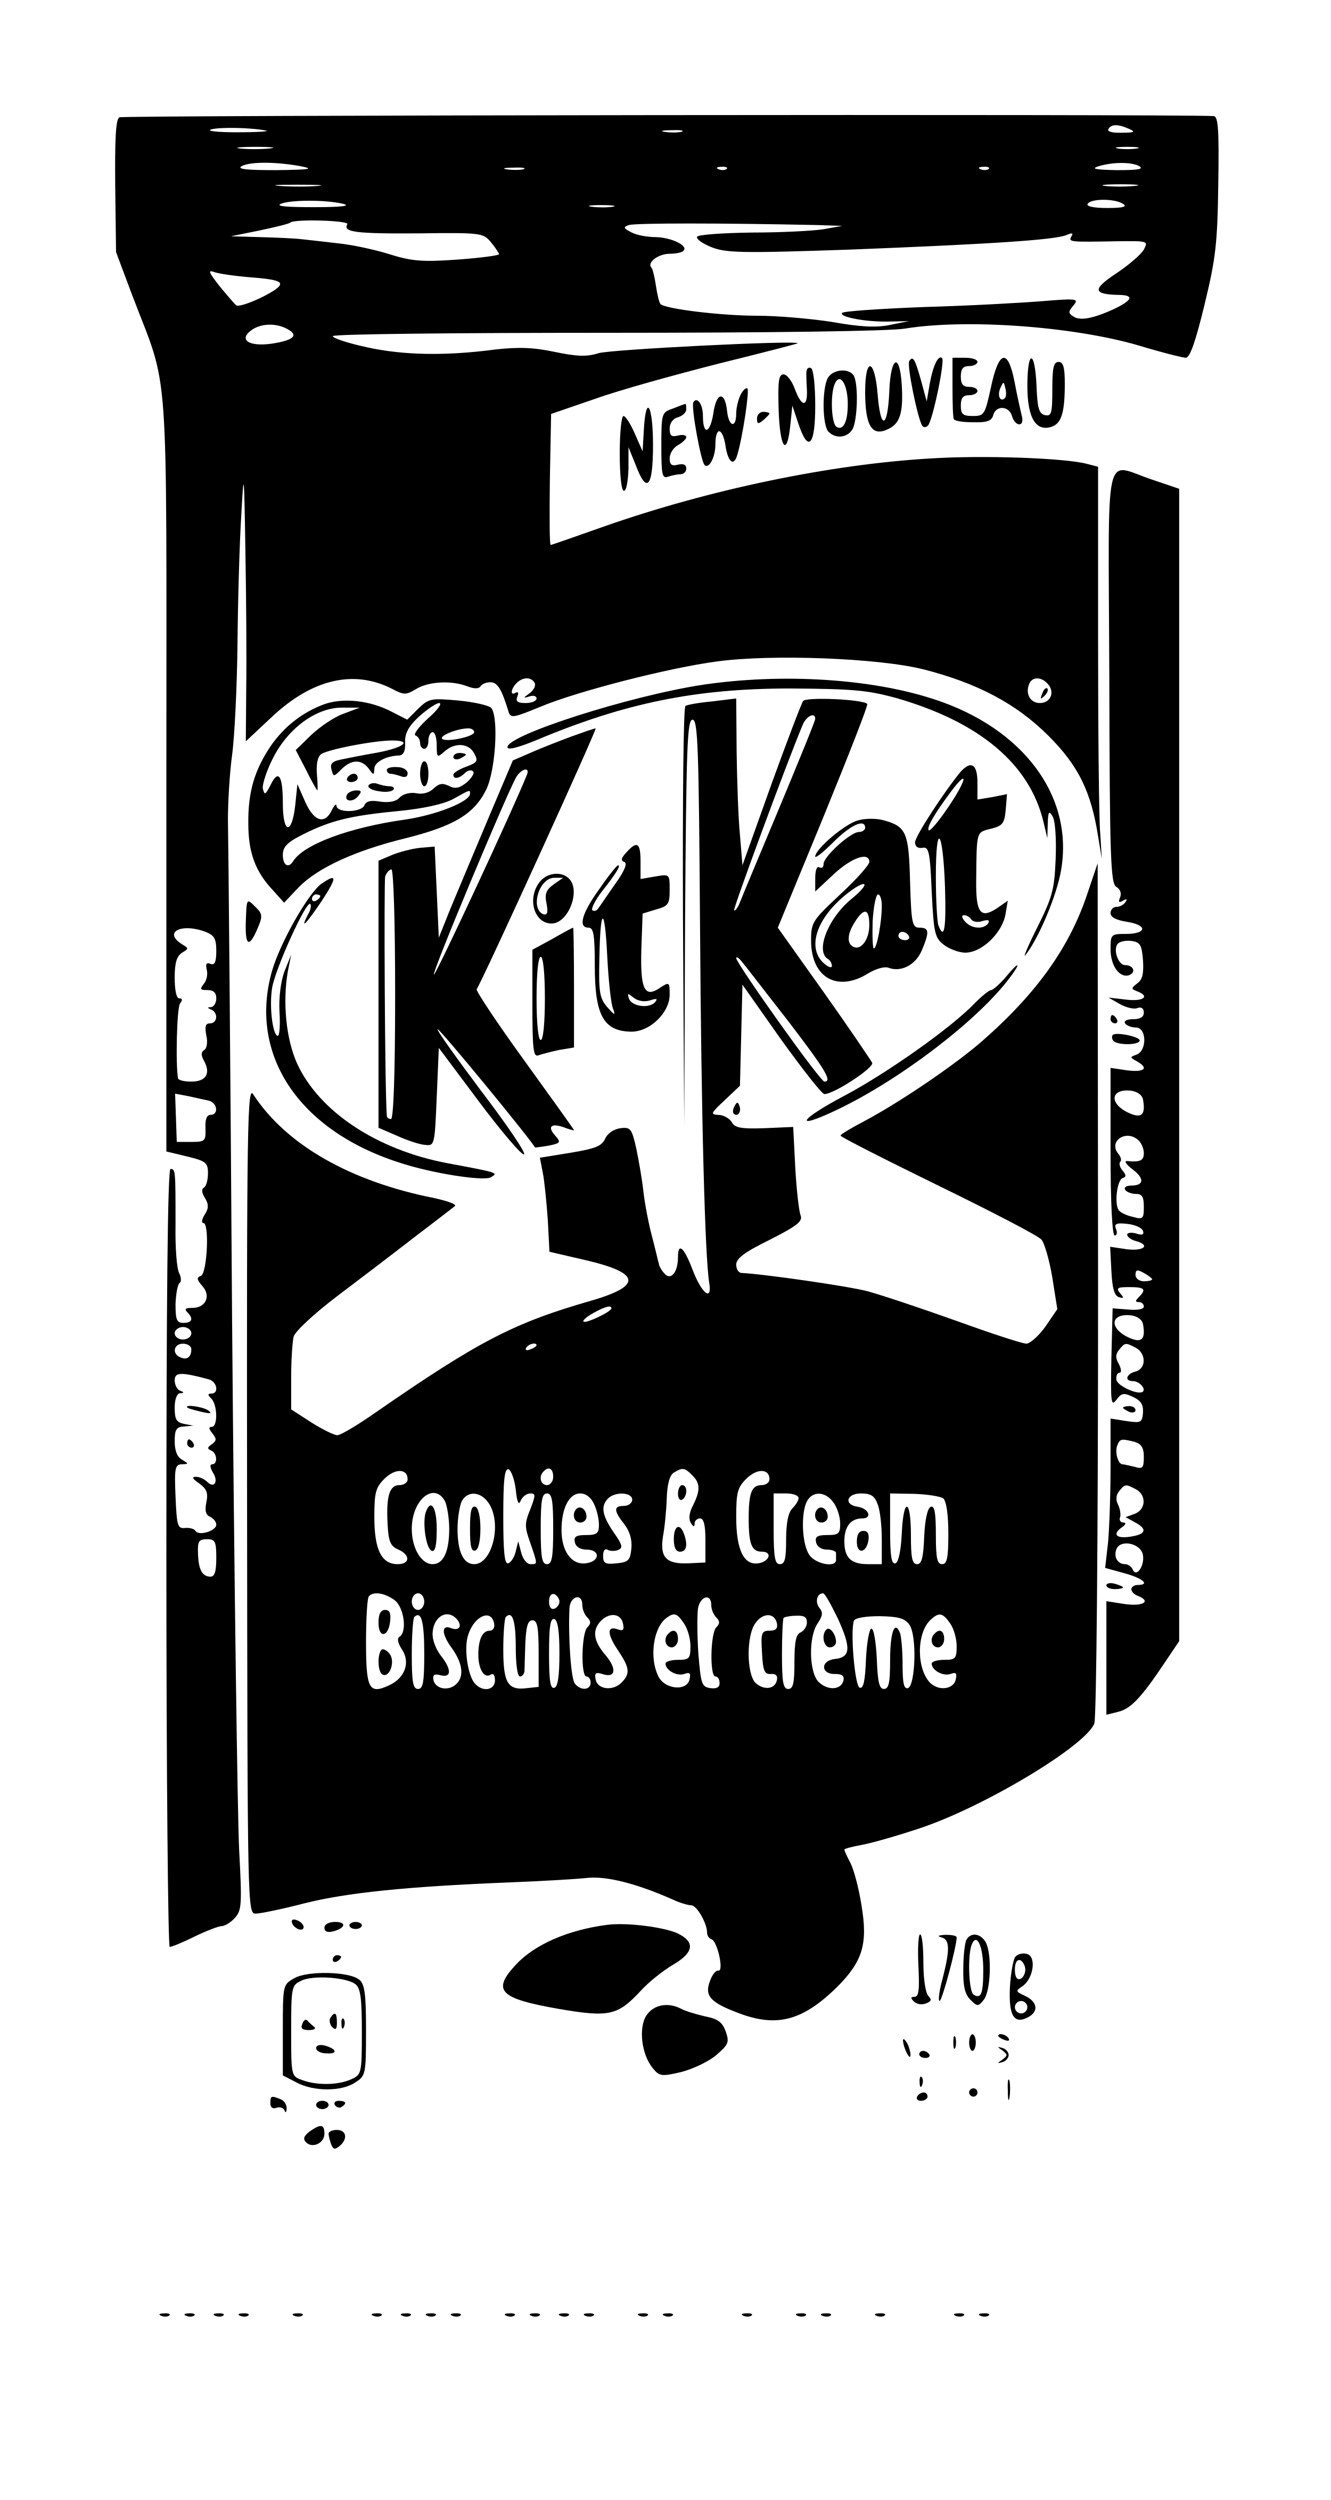 <?xml version="1.0" standalone="no"?>
<!DOCTYPE svg PUBLIC "-//W3C//DTD SVG 20010904//EN"
 "http://www.w3.org/TR/2001/REC-SVG-20010904/DTD/svg10.dtd">
<svg version="1.0" xmlns="http://www.w3.org/2000/svg"
 width="320pt" height="601pt" viewBox="0 0 320 601"
 preserveAspectRatio="xMidYMid meet">

<g transform="translate(0,601) scale(0.1,-0.1)"
fill="#000000" stroke="none">
<path d="M287 5728 c-9 -5 -11 -55 -10 -166 l2 -158 39 -104 c90 -237 82 -125
82 -1150 l0 -908 50 -12 c45 -11 50 -15 50 -40 0 -16 -4 -32 -10 -35 -6 -4 -5
-13 3 -25 9 -16 9 -24 -1 -40 -7 -11 -8 -20 -3 -20 15 0 9 -121 -6 -127 -11
-4 -10 -9 4 -25 21 -24 7 -53 -26 -52 -15 0 -18 -3 -11 -10 16 -16 12 -26 -9
-26 -16 0 -19 7 -19 45 1 25 5 48 10 51 4 3 4 13 -1 23 -6 10 -10 62 -9 117 0
130 0 134 -12 134 -7 0 -10 -318 -10 -935 0 -514 4 -935 8 -935 5 0 32 11 60
25 29 14 58 25 65 25 8 0 22 9 32 20 16 18 17 32 10 162 -4 79 -12 652 -17
1273 -4 622 -9 1164 -10 1205 0 41 4 111 10 155 6 44 12 166 13 270 1 105 5
242 9 305 6 112 7 111 10 -85 2 -110 3 -258 2 -328 l-1 -129 63 59 c97 91 197
114 289 67 28 -15 33 -15 58 0 30 18 85 21 123 6 16 -6 27 -6 31 0 4 6 14 10
24 10 17 0 27 -16 44 -72 5 -15 13 -13 76 13 88 37 310 94 425 109 132 18 389
8 496 -19 130 -33 224 -83 301 -160 71 -71 102 -133 119 -241 l9 -55 -4 64
c-3 35 -5 247 -5 471 l0 408 -27 7 c-53 14 -248 21 -375 13 -242 -14 -534 -75
-787 -164 -68 -24 -125 -44 -127 -44 -3 0 -3 71 -2 158 l3 157 105 36 c58 21
192 58 298 85 105 26 191 48 190 49 -10 7 -450 -15 -479 -24 -28 -9 -52 -8
-105 3 -52 11 -87 12 -142 6 -121 -16 -222 -14 -309 5 -46 10 -83 22 -83 27 0
5 296 8 658 8 400 0 680 4 717 10 146 24 402 6 561 -40 56 -17 108 -30 115
-30 10 0 24 41 45 128 27 111 31 147 33 290 2 128 0 162 -11 163 -114 5 -2623
2 -2631 -3z m353 -32 c8 -2 -23 -4 -70 -4 -47 0 -75 3 -62 7 22 6 99 4 132 -3z
m2075 4 c16 -7 12 -9 -18 -9 -23 -1 -36 3 -32 9 7 12 23 12 50 0z m-1077 -7
c-10 -2 -28 -2 -40 0 -13 2 -5 4 17 4 22 1 32 -1 23 -4z m-991 -40 c-20 -2
-52 -2 -70 0 -17 2 0 4 38 4 39 0 53 -2 32 -4z m2086 0 c-13 -2 -33 -2 -45 0
-13 2 -3 4 22 4 25 0 35 -2 23 -4z m-2013 -42 c37 -7 28 -9 -55 -10 -68 0 -95
2 -85 9 18 11 77 12 140 1z m2020 -1 c10 -7 -6 -9 -55 -9 -50 1 -63 3 -45 9
35 11 82 11 100 0z m-1482 -7 c-10 -2 -28 -2 -40 0 -13 2 -5 4 17 4 22 1 32
-1 23 -4z m489 1 c-3 -3 -12 -4 -19 -1 -8 3 -5 6 6 6 11 1 17 -2 13 -5z m630
0 c-3 -3 -12 -4 -19 -1 -8 3 -5 6 6 6 11 1 17 -2 13 -5z m-1614 -41 c-23 -2
-64 -2 -90 0 -26 2 -7 3 42 3 50 0 71 -1 48 -3z m1964 0 c-20 -2 -52 -2 -70 0
-17 2 0 4 38 4 39 0 53 -2 32 -4z m-1902 -43 c20 -5 -4 -8 -70 -8 -64 0 -93 2
-80 8 24 10 109 10 150 0z m1875 0 c11 -7 0 -10 -38 -10 -33 0 -51 4 -47 10 8
13 65 13 85 0z m-1227 -7 c-13 -2 -35 -2 -50 0 -16 2 -5 4 22 4 28 0 40 -2 28
-4z m-638 -42 c-11 -19 19 -23 171 -22 150 2 156 1 174 -21 11 -13 19 -26 20
-29 0 -3 -45 -9 -100 -13 -84 -6 -110 -4 -164 13 -35 11 -91 23 -123 26 -32 4
-71 8 -88 10 -16 2 -61 4 -100 5 l-70 2 69 14 c38 8 71 16 74 19 10 9 143 5
137 -4z m1130 -2 l60 -2 -45 -8 c-25 -4 -102 -8 -172 -8 -70 -1 -129 -5 -132
-10 -3 -5 12 -16 34 -25 36 -14 71 -15 333 -6 331 13 493 23 521 35 14 6 17 5
12 -3 -8 -14 -4 -14 107 -12 77 1 78 1 67 -20 -6 -11 -36 -37 -66 -57 -59 -39
-57 -51 9 -52 34 -1 29 -13 -15 -34 -48 -22 -81 -29 -97 -18 -13 8 -13 12 0
27 13 16 9 17 -76 10 -49 -4 -176 -11 -282 -14 -105 -4 -194 -10 -198 -14 -10
-9 53 -22 110 -21 l50 1 -45 -9 c-32 -7 -72 -5 -139 7 -51 8 -132 15 -180 15
-85 0 -220 16 -233 28 -3 3 -8 23 -11 44 -3 21 -8 41 -11 44 -11 12 17 33 44
33 14 0 30 3 33 7 13 12 -28 32 -66 33 -21 0 -48 5 -60 12 -19 10 -19 12 -5
17 15 5 221 5 453 0z m-1358 -126 c52 -4 70 -9 66 -18 -5 -15 -94 -56 -105
-49 -3 2 -21 23 -40 46 -26 33 -29 40 -13 34 11 -4 52 -10 92 -13z m84 -124
c28 -15 15 -27 -37 -35 -55 -8 -81 9 -50 32 23 17 60 18 87 3z m594 -850 c4
-6 -1 -17 -11 -25 -17 -12 -17 -13 -1 -8 9 3 17 1 17 -5 0 -6 -12 -11 -26 -11
-20 0 -25 4 -20 16 3 8 2 12 -4 9 -14 -9 -12 9 2 23 15 15 35 15 43 1z m1235
-4 c17 -20 5 -45 -20 -45 -23 0 -35 22 -26 45 7 19 30 19 46 0z m-2026 -595
c21 -8 26 -16 26 -46 0 -27 -4 -35 -14 -31 -10 4 -12 0 -9 -14 3 -10 0 -26 -7
-34 -10 -13 -9 -15 9 -15 14 0 21 -6 21 -20 0 -11 -6 -20 -12 -21 -10 0 -10
-2 0 -6 17 -7 15 -33 -3 -33 -11 0 -13 -7 -9 -29 4 -16 1 -32 -5 -35 -8 -5 -8
-13 0 -27 16 -30 4 -49 -31 -49 -16 0 -31 3 -32 8 -6 33 -3 170 5 180 6 8 6
12 -2 12 -7 0 -11 20 -11 50 0 36 5 52 18 60 16 10 16 10 0 20 -47 29 -2 52
56 30z m9 -406 c20 -6 23 -34 3 -34 -9 0 -13 -11 -12 -32 1 -31 -1 -33 -34
-33 l-35 0 -2 58 -2 58 32 -6 c18 -4 40 -9 50 -11z m-43 -559 c0 -8 -9 -15
-20 -15 -11 0 -20 7 -20 15 0 8 9 15 20 15 11 0 20 -7 20 -15z m0 -38 c0 -19
-10 -27 -26 -20 -21 8 -17 33 6 33 11 0 20 -6 20 -13z m43 -73 c19 -6 24 -34
5 -34 -9 0 -9 -3 0 -12 15 -15 16 -68 1 -68 -8 0 -7 -5 2 -16 10 -13 10 -17
-2 -26 -11 -7 -11 -11 -1 -15 14 -6 16 -33 2 -33 -6 0 -5 -8 2 -20 14 -22 3
-39 -14 -22 -7 7 -19 12 -27 12 -11 0 -8 -5 8 -16 18 -13 22 -23 17 -46 -4
-20 -1 -30 9 -34 8 -4 15 -12 15 -19 0 -15 -42 -28 -50 -15 -3 5 -14 8 -25 7
-18 -2 -20 5 -23 76 -3 68 -1 77 15 77 17 1 17 1 1 11 -12 6 -18 22 -18 44 0
29 4 35 23 36 l22 2 -22 4 c-19 4 -23 11 -23 39 0 20 5 34 13 35 10 0 10 2 0
6 -7 2 -13 14 -13 25 0 20 16 20 83 2z m17 -429 c0 -33 -4 -45 -14 -45 -20 0
-29 17 -30 57 -1 28 2 33 22 33 19 0 22 -5 22 -45z"/>
<path d="M2506 4343 c-6 -14 -5 -15 5 -6 7 7 10 15 7 18 -3 3 -9 -2 -12 -12z"/>
<path d="M451 2626 c2 -2 18 -6 34 -10 22 -5 26 -4 15 4 -14 9 -59 15 -49 6z"/>
<path d="M450 2540 c0 -5 5 -10 11 -10 5 0 7 5 4 10 -3 6 -8 10 -11 10 -2 0
-4 -4 -4 -10z"/>
<path d="M2186 5142 c-6 -10 20 -137 31 -155 3 -5 9 -5 14 0 11 11 41 154 34
162 -9 9 -22 -18 -30 -63 l-7 -41 -13 48 c-15 54 -20 63 -29 49z"/>
<path d="M2290 5080 c0 -38 1 -73 3 -77 1 -5 22 -8 46 -8 34 -1 45 3 49 17 6
24 38 23 45 -2 3 -11 11 -20 17 -20 8 0 10 8 6 23 -3 12 -11 48 -17 80 -16 81
-38 75 -57 -16 -14 -64 -16 -67 -43 -67 -24 0 -29 4 -29 25 0 18 5 25 20 25
11 0 20 5 20 10 0 6 -9 10 -20 10 -15 0 -20 7 -20 25 0 18 5 25 20 25 11 0 20
5 20 10 0 6 -13 10 -30 10 l-30 0 0 -70z m126 -27 c-11 -11 -19 6 -11 24 8 17
8 17 12 0 3 -10 2 -21 -1 -24z"/>
<path d="M2470 5082 c0 -76 20 -110 58 -98 24 8 32 34 32 104 0 40 -4 52 -15
52 -12 0 -15 -14 -15 -66 0 -57 -2 -65 -17 -62 -15 3 -19 16 -21 71 -4 88 -22
87 -22 -1z"/>
<path d="M2138 5068 c-4 -89 -21 -93 -28 -6 -7 87 -30 91 -30 6 0 -81 16 -108
54 -90 30 13 38 40 34 107 -5 80 -27 68 -30 -17z"/>
<path d="M1939 5118 c-1 -7 0 -28 1 -45 2 -43 -13 -42 -29 2 -7 19 -19 35 -27
35 -12 0 -14 -15 -12 -85 3 -93 20 -115 28 -38 l5 48 14 -42 c24 -73 41 -55
41 41 0 47 -4 88 -10 91 -5 3 -10 0 -11 -7z"/>
<path d="M1990 5101 c-14 -27 -13 -114 2 -129 18 -18 46 -14 58 7 11 21 14
100 4 125 -9 22 -51 20 -64 -3z m48 -52 c2 -48 -9 -76 -27 -65 -12 8 -15 74
-5 101 11 29 29 9 32 -36z"/>
<path d="M1781 5062 c-6 -12 -11 -32 -11 -46 0 -37 -18 -32 -22 6 -5 49 -26
46 -33 -6 -8 -49 -25 -53 -25 -6 0 28 -14 48 -23 33 -6 -10 18 -142 27 -151
11 -10 26 20 26 50 0 43 17 41 24 -2 6 -42 21 -53 29 -22 13 44 29 153 24 158
-3 3 -10 -3 -16 -14z"/>
<path d="M1618 5028 c-27 -9 -28 -11 -28 -90 0 -69 2 -79 16 -74 9 3 22 6 30
6 8 0 14 6 14 14 0 9 -7 12 -20 9 -15 -4 -20 0 -20 15 0 12 9 26 20 32 11 6
20 15 20 19 0 5 -9 7 -20 4 -16 -4 -20 0 -20 17 0 13 8 24 20 27 11 3 20 12
20 19 0 8 -1 14 -2 13 -2 0 -15 -5 -30 -11z"/>
<path d="M1548 4978 l-3 -53 -19 43 c-10 23 -22 42 -27 42 -5 0 -9 -40 -9 -90
0 -53 4 -90 10 -90 6 0 10 24 11 53 l0 52 17 -42 c27 -72 42 -55 42 47 0 96
-17 125 -22 38z"/>
<path d="M1820 5004 c0 -14 3 -14 15 -4 8 7 15 14 15 16 0 2 -7 4 -15 4 -8 0
-15 -7 -15 -16z"/>
<path d="M2667 4383 c1 -435 3 -497 17 -505 9 -5 13 -15 9 -25 -5 -12 -3 -14
7 -8 9 5 11 4 6 -3 -4 -7 -14 -12 -22 -12 -8 0 -14 -7 -14 -15 0 -10 14 -17
40 -21 50 -8 47 -29 -3 -29 -36 0 -37 -1 -37 -37 0 -40 22 -70 45 -62 17 7 10
24 -10 24 -17 0 -30 39 -17 52 5 5 20 8 33 6 20 -3 24 -9 27 -46 2 -32 -1 -47
-14 -56 -15 -12 -15 -13 0 -19 32 -12 15 -25 -26 -20 l-43 5 28 -16 c15 -8 34
-13 42 -9 9 3 15 -1 15 -11 0 -11 -9 -16 -26 -16 -14 0 -23 -4 -19 -10 3 -5
15 -10 26 -10 26 0 27 -55 2 -65 -17 -6 -17 -7 0 -16 30 -17 19 -27 -23 -22
l-40 6 0 -202 c0 -123 4 -201 10 -201 5 0 7 7 3 16 -5 12 1 15 27 12 19 -2 35
-9 38 -17 3 -9 -2 -11 -17 -6 -11 3 -21 2 -21 -3 0 -5 9 -12 20 -15 37 -10 21
-25 -21 -20 l-40 6 3 -58 c2 -41 7 -60 18 -63 12 -4 13 -2 3 9 -10 13 -7 15
22 15 37 0 42 -5 23 -24 -9 -9 -9 -12 0 -12 7 0 12 -5 12 -11 0 -6 -15 -9 -37
-7 l-38 3 -3 -120 c-2 -106 -1 -117 12 -100 12 16 17 18 40 7 19 -9 25 -18 24
-38 -2 -24 -5 -25 -40 -20 l-38 6 0 -118 c0 -66 -3 -147 -6 -180 l-7 -61 47
-13 c44 -12 62 -28 31 -28 -8 0 -15 -5 -15 -10 0 -6 7 -13 15 -16 34 -13 14
-26 -30 -20 l-45 7 0 -136 0 -137 28 7 c30 7 55 33 110 115 l37 55 0 1385 0
1385 -65 22 c-118 39 -105 96 -103 -474z m81 -1016 c7 -38 -4 -47 -37 -31 -46
23 -40 58 9 52 14 -2 26 -10 28 -21z m-10 -99 c7 -7 12 -20 12 -30 0 -18 -9
-22 -40 -19 -8 1 -3 -8 13 -20 29 -22 28 -39 -4 -39 -11 0 -17 -4 -14 -10 3
-5 15 -10 26 -10 15 0 19 -7 19 -31 0 -29 -2 -31 -27 -24 -15 3 -31 11 -34 17
-10 16 -3 72 10 76 9 3 9 7 0 18 -7 8 -9 17 -6 21 4 3 2 12 -4 19 -26 31 20
61 49 32z m32 -333 c0 -3 -9 -5 -20 -5 -11 0 -20 7 -20 15 0 13 4 14 20 5 11
-6 20 -13 20 -15z m-22 -108 c7 -38 -4 -47 -37 -31 -46 23 -40 58 9 52 14 -2
26 -10 28 -21z m-17 -57 c25 -14 25 -50 -1 -57 -23 -6 -27 -23 -6 -23 15 0 31
-18 24 -25 -10 -10 -61 13 -64 28 -1 9 2 17 7 17 6 0 5 9 -1 21 -9 15 -8 24 1
35 14 17 15 17 40 4z m-3 -226 c16 -5 22 -14 22 -36 0 -27 -3 -30 -22 -24 -13
3 -26 6 -29 6 -11 0 -19 29 -13 45 7 17 9 17 42 9z m3 -114 c26 -14 24 -49 -3
-59 l-22 -8 22 -12 c30 -16 28 -28 -5 -34 -37 -7 -50 3 -28 20 11 7 14 13 6
13 -7 0 -11 6 -8 13 2 6 0 20 -5 30 -6 12 -5 23 3 33 14 17 15 17 40 4z m17
-159 c4 -26 -17 -55 -25 -33 -3 6 -11 12 -18 12 -18 0 -28 17 -21 36 10 25 60
14 64 -15z"/>
<path d="M1690 4364 c-177 -27 -470 -121 -470 -150 0 -8 26 -1 70 17 212 89
382 124 610 124 152 -1 185 -4 255 -23 201 -58 321 -159 354 -299 l9 -38 1 35
c1 30 3 32 12 17 6 -11 9 -54 7 -102 -3 -74 -8 -92 -45 -166 -23 -46 -35 -75
-27 -64 31 39 75 143 85 203 31 177 -90 341 -305 411 -152 50 -366 63 -556 35z"/>
<path d="M1931 4325 c-4 -5 -39 -97 -77 -202 l-69 -193 -6 73 c-4 39 -7 130
-8 200 l-1 128 -57 -7 c-32 -3 -61 -8 -65 -11 -5 -2 -7 -230 -6 -506 l3 -502
2 488 c3 421 5 487 18 487 13 0 15 -67 18 -492 3 -469 12 -799 22 -861 8 -47
-18 -27 -40 31 -21 55 -35 66 -35 30 0 -35 -16 -56 -31 -41 -7 7 -14 18 -15
25 -2 7 -9 38 -17 68 -8 30 -17 78 -20 105 -3 28 -11 74 -17 103 -11 49 -14
53 -38 50 -16 -2 -31 -12 -37 -25 -8 -18 -23 -24 -83 -34 l-74 -12 7 -36 c4
-20 9 -71 12 -113 l4 -77 86 -20 c134 -31 138 -62 13 -98 -184 -53 -268 -96
-515 -267 -44 -31 -86 -56 -94 -56 -8 0 -36 14 -63 31 l-48 31 0 77 c0 42 3
86 6 98 3 12 49 55 103 96 53 40 137 104 186 142 50 38 94 72 99 76 4 4 -18
12 -50 19 -202 40 -356 128 -435 249 -14 23 -16 -58 -15 -972 1 -994 1 -997
21 -997 11 0 64 11 118 25 100 25 242 40 492 50 77 3 162 8 189 11 47 4 117
-14 203 -52 17 -8 37 -14 45 -14 13 0 38 -43 38 -66 0 -7 5 -14 11 -16 14 -5
30 -78 16 -75 -6 1 -15 -10 -20 -25 -14 -36 1 -52 71 -78 91 -34 153 -17 236
65 60 61 73 102 57 196 -6 39 -18 84 -26 100 -8 15 -15 30 -15 33 0 2 19 7 41
11 23 4 86 22 140 40 154 51 399 198 420 252 5 14 9 432 9 1046 l-1 1022 -27
-80 c-43 -125 -121 -234 -250 -347 -65 -57 -199 -148 -284 -193 -32 -17 -58
-32 -57 -35 0 -3 106 -57 235 -120 129 -63 241 -121 248 -130 7 -8 19 -49 26
-91 l12 -76 -28 -41 c-16 -23 -37 -41 -46 -42 -10 0 -86 25 -169 55 -84 30
-180 62 -213 71 -50 13 -255 42 -303 44 -7 0 -13 9 -13 20 0 15 20 30 81 60
65 33 79 44 74 58 -4 9 -10 61 -13 115 l-5 98 -69 -3 c-57 -2 -72 1 -79 15 -6
9 -20 17 -32 17 -20 1 -18 4 15 35 l37 35 3 121 3 122 93 -132 c52 -72 98
-131 104 -131 23 0 119 63 115 75 -3 6 -55 83 -116 169 l-111 156 110 267 c60
147 108 269 105 271 -11 11 -146 17 -154 7z m29 -43 c0 -5 -39 -100 -86 -213
-47 -112 -90 -215 -95 -228 -5 -13 -12 -22 -14 -19 -3 3 126 353 165 446 9 21
30 31 30 14z m-67 -724 c91 -119 109 -148 89 -148 -10 0 -212 284 -212 297 0
4 6 1 13 -8 7 -8 56 -72 110 -141z m-423 -693 c0 -8 -61 -37 -67 -32 -3 3 8
12 24 21 29 16 43 19 43 11z m-180 -89 c0 -2 -7 -7 -16 -10 -8 -3 -12 -2 -9 4
6 10 25 14 25 6z m-310 -322 c0 -8 -9 -14 -20 -14 -24 0 -32 -28 -28 -96 2
-40 7 -51 26 -59 29 -13 28 -35 -2 -35 -39 0 -56 35 -56 113 0 59 3 71 24 92
26 26 56 25 56 -1z m260 -25 c3 -30 7 -39 12 -26 4 9 14 17 23 17 13 0 13 -4
0 -38 -14 -34 -14 -42 0 -81 18 -53 18 -51 0 -51 -8 0 -18 12 -22 28 l-7 27
-6 -24 c-3 -14 -11 -26 -18 -29 -9 -3 -12 26 -12 113 0 89 3 116 13 113 6 -3
14 -24 17 -49z m90 31 c0 -11 -7 -20 -15 -20 -15 0 -21 21 -8 33 12 13 23 7
23 -13z m334 4 c20 -19 20 -37 2 -73 -9 -17 -11 -32 -5 -42 6 -10 9 -10 9 -1
0 6 6 12 13 12 9 0 13 -16 13 -53 l0 -53 -42 -2 c-53 -2 -68 15 -60 65 4 21 8
62 9 91 1 34 7 56 17 62 21 13 26 12 44 -6z m186 -10 c0 -8 -9 -14 -19 -14
-24 0 -31 -19 -31 -80 0 -62 7 -80 32 -80 26 0 18 -24 -9 -28 -35 -5 -53 33
-53 111 0 59 3 71 24 92 26 26 56 25 56 -1z m-780 -53 c5 -11 10 -41 10 -66 0
-55 -14 -85 -40 -85 -27 0 -50 38 -50 85 0 70 54 114 80 66z m104 -3 c34 -48
10 -148 -34 -148 -26 0 -40 30 -40 85 0 25 5 55 10 66 14 26 45 24 64 -3z
m156 -63 c0 -69 -3 -85 -15 -85 -12 0 -15 16 -15 85 0 69 3 85 15 85 12 0 15
-16 15 -85z m98 60 c7 -14 12 -37 12 -50 0 -21 -5 -25 -31 -25 -24 0 -30 -4
-27 -17 2 -11 13 -18 28 -18 34 0 33 -29 -2 -33 -34 -4 -58 29 -58 80 0 52 18
88 45 88 14 0 26 -10 33 -25z m92 10 c0 -8 -9 -15 -20 -15 -25 0 -25 -11 1
-44 13 -17 19 -37 17 -58 -3 -29 -7 -33 -35 -36 -28 -3 -33 0 -33 18 0 12 4
18 10 15 6 -4 18 -4 26 -1 12 5 11 12 -11 43 -28 41 -31 63 -13 81 17 17 58
15 58 -3z m400 4 c0 -6 -7 -17 -15 -25 -10 -10 -15 -35 -15 -75 0 -46 -3 -59
-15 -59 -12 0 -15 16 -15 85 l0 85 30 0 c17 0 30 -5 30 -11z m84 -11 c9 -12
16 -35 16 -50 0 -25 -4 -28 -31 -28 -24 0 -30 -4 -27 -17 2 -11 13 -18 26 -18
12 0 22 -4 22 -8 0 -4 0 -11 0 -17 0 -19 -49 -10 -64 12 -18 25 -21 100 -6
129 14 26 45 24 64 -3z m106 -4 c6 -14 10 -52 10 -85 l0 -59 -33 0 c-41 0 -57
15 -57 55 0 35 15 55 43 55 25 0 16 24 -11 28 -34 5 -27 32 8 32 24 0 33 -6
40 -26z m158 14 c7 -7 12 -37 12 -84 0 -59 -3 -74 -15 -74 -12 0 -15 15 -15
71 0 52 -3 70 -12 67 -8 -3 -14 -29 -16 -71 -2 -51 -6 -67 -17 -67 -12 0 -15
15 -15 70 0 89 -18 92 -22 3 -2 -42 -8 -68 -15 -71 -10 -3 -13 18 -13 82 l0
86 58 -1 c31 -1 63 -6 70 -11z m-1320 -244 c23 -16 32 -77 12 -89 -6 -4 -3
-16 7 -31 20 -31 6 -68 -31 -85 -49 -23 -56 -9 -56 104 0 57 3 107 7 110 11
12 37 8 61 -9z m72 -4 c0 -11 -7 -20 -15 -20 -8 0 -15 9 -15 20 0 11 7 20 15
20 8 0 15 -9 15 -20z m325 0 c0 -7 -6 -15 -12 -17 -8 -3 -13 4 -13 17 0 13 5
20 13 18 6 -3 12 -11 12 -18z m669 -40 c33 -72 31 -94 -7 -98 -35 -4 -34 -37
1 -36 16 0 22 -4 20 -15 -5 -23 -36 -26 -59 -5 -24 22 -26 109 -3 142 12 18
13 26 4 37 -11 14 -6 35 9 35 4 0 19 -27 35 -60z m-614 32 c0 -10 5 -23 12
-30 9 -9 9 -15 0 -24 -14 -14 -16 -118 -2 -118 6 0 10 -7 10 -15 0 -18 -24
-20 -38 -2 -9 11 -16 106 -13 180 1 30 31 39 31 9z m310 0 c0 -10 5 -23 12
-30 9 -9 9 -15 0 -24 -14 -14 -16 -118 -2 -118 6 0 10 -7 10 -16 0 -10 -7 -14
-22 -12 -21 3 -23 10 -29 83 -3 44 -3 92 -1 108 5 30 32 38 32 9z m-690 -118
c0 -68 -3 -84 -15 -84 -12 0 -15 16 -15 83 0 46 3 87 6 90 17 16 24 -11 24
-89z m79 83 c13 -16 5 -28 -14 -21 -24 10 -24 -13 0 -46 28 -38 32 -72 10 -90
-19 -16 -49 -9 -53 12 -2 12 2 15 17 11 27 -7 27 14 1 47 -11 14 -20 36 -20
51 0 42 35 64 59 36z m89 -10 c2 -10 -3 -17 -11 -17 -17 0 -27 -21 -27 -58 0
-34 14 -57 29 -48 7 5 11 -1 11 -13 0 -25 -31 -29 -49 -7 -16 19 -25 79 -17
110 12 49 57 72 64 33z m52 -58 c0 -39 4 -69 10 -69 6 0 10 6 11 13 0 6 1 37
2 67 2 41 6 55 17 55 12 0 15 -16 15 -80 l0 -80 -28 -3 c-46 -6 -57 12 -57 93
0 39 3 75 6 78 16 16 24 -9 24 -74z m258 57 c3 -14 0 -17 -12 -13 -27 10 -27
-10 -1 -49 29 -43 31 -57 9 -79 -21 -21 -58 -16 -62 8 -3 15 0 18 16 13 32
-11 36 12 8 45 -30 35 -33 61 -10 84 21 20 48 16 52 -9z m146 2 c9 -12 16 -37
16 -55 0 -30 -3 -33 -30 -33 -16 0 -30 -4 -30 -9 0 -16 27 -31 45 -25 13 5 16
2 13 -12 -5 -30 -59 -26 -75 6 -23 46 -12 120 21 142 17 12 24 10 40 -14z
m224 -1 c2 -12 -3 -17 -18 -17 -19 0 -21 -5 -18 -52 2 -44 6 -53 21 -52 12 1
17 -4 15 -14 -4 -23 -32 -26 -52 -7 -21 22 -22 113 0 143 18 26 47 26 52 -1z
m72 3 c0 -10 -7 -20 -15 -24 -11 -4 -15 -22 -15 -71 0 -51 -3 -65 -15 -65 -12
0 -15 16 -15 83 0 46 2 86 4 88 2 2 16 5 30 5 19 1 26 -3 26 -16z m246 -5 c19
-25 15 -146 -3 -153 -10 -3 -13 13 -13 56 0 33 -3 67 -6 76 -13 33 -24 2 -24
-65 0 -54 -3 -69 -15 -69 -11 0 -15 17 -17 73 -2 39 -7 72 -13 72 -5 0 -11
-33 -13 -73 -2 -52 -6 -72 -15 -69 -12 3 -23 137 -14 161 3 7 29 11 62 11 45
-1 60 -5 71 -20z m98 3 c9 -12 16 -37 16 -55 0 -30 -3 -33 -30 -33 -16 0 -30
-4 -30 -9 0 -16 27 -31 45 -25 13 5 16 2 13 -12 -4 -25 -41 -30 -62 -9 -32 33
-33 117 0 150 21 20 30 19 48 -7z m-939 -73 c0 -54 -4 -80 -12 -82 -10 -4 -13
17 -13 82 0 65 3 86 13 83 8 -3 12 -29 12 -83z"/>
<path d="M1630 2419 c0 -11 5 -17 10 -14 6 3 10 13 10 21 0 8 -4 14 -10 14 -5
0 -10 -9 -10 -21z"/>
<path d="M1620 2310 c0 -20 5 -30 15 -30 16 0 19 17 9 44 -10 26 -24 18 -24
-14z"/>
<path d="M1024 2376 c-9 -24 0 -89 14 -94 8 -3 12 12 12 52 0 53 -14 74 -26
42z"/>
<path d="M1130 2335 c0 -41 3 -56 13 -52 7 2 12 22 12 52 0 30 -5 50 -12 53
-10 3 -13 -12 -13 -53z"/>
<path d="M1386 2383 c-12 -12 -6 -33 9 -33 8 0 15 6 15 14 0 17 -14 28 -24 19z"/>
<path d="M1966 2383 c-12 -12 -6 -33 9 -33 8 0 15 6 15 14 0 17 -14 28 -24 19z"/>
<path d="M2060 2304 c0 -31 23 -28 28 4 2 15 -2 22 -12 22 -11 0 -16 -9 -16
-26z"/>
<path d="M910 2109 c0 -38 24 -35 28 4 2 19 -1 27 -12 27 -11 0 -16 -10 -16
-31z"/>
<path d="M917 2044 c-10 -11 -9 -52 2 -59 17 -10 32 30 18 49 -7 9 -16 14 -20
10z"/>
<path d="M1987 2093 c-13 -12 -7 -43 8 -43 8 0 15 6 15 13 0 18 -15 38 -23 30z"/>
<path d="M1607 2083 c-13 -12 -7 -33 8 -33 8 0 15 9 15 20 0 20 -11 26 -23 13z"/>
<path d="M2247 2083 c-13 -12 -7 -33 8 -33 8 0 15 9 15 20 0 20 -11 26 -23 13z"/>
<path d="M779 4317 c-53 -20 -95 -53 -128 -100 -39 -58 -55 -111 -54 -187 0
-70 17 -116 61 -162 l25 -28 35 37 c46 47 135 88 257 118 116 29 165 58 194
117 22 45 30 169 13 195 -4 7 -40 15 -79 19 -68 6 -72 5 -98 -20 l-26 -26 -39
20 c-53 27 -116 33 -161 17z m250 -34 c-23 -21 -36 -39 -30 -41 6 -2 11 -10
11 -18 0 -8 5 -14 10 -14 6 0 10 9 10 20 0 11 5 20 10 20 6 0 10 -14 10 -32 0
-29 1 -30 18 -15 25 23 59 21 72 -4 10 -18 8 -22 -19 -32 -17 -6 -31 -15 -31
-19 0 -12 14 -10 28 4 6 6 15 8 19 4 5 -4 -3 -16 -15 -27 -18 -14 -28 -16 -43
-8 -15 7 -23 6 -36 -6 -10 -10 -26 -15 -41 -12 -15 3 -32 -1 -41 -10 -9 -10
-26 -13 -47 -10 -23 4 -34 1 -38 -9 -7 -17 -66 -19 -67 -1 0 6 -5 2 -11 -10
-17 -36 -43 -28 -64 19 l-19 43 -5 -49 c-8 -74 -30 -72 -30 3 0 68 -11 83 -30
43 -12 -23 -14 -24 -18 -8 -2 10 9 44 25 75 37 72 105 121 167 120 l41 0 -40
-15 c-22 -8 -56 -31 -77 -51 l-37 -36 25 -48 c13 -27 26 -49 27 -49 1 0 1 17
-1 38 -2 24 1 42 10 49 14 11 127 33 171 33 49 0 28 -17 -35 -29 -35 -6 -75
-14 -89 -17 -20 -4 -26 -10 -22 -24 5 -18 5 -18 24 1 24 24 48 24 65 2 12 -17
13 -17 14 -1 0 16 28 31 60 32 10 1 15 11 14 31 -1 22 8 39 34 63 19 17 41 32
48 32 8 0 -4 -17 -27 -37z m111 -33 c0 -11 -68 -25 -77 -16 -7 7 34 24 60 25
9 1 17 -3 17 -9z m-10 -148 c0 -19 -81 -51 -155 -62 -136 -19 -245 -60 -270
-100 -11 -18 -25 -11 -25 15 0 19 10 30 48 49 66 33 112 45 226 56 64 6 112
17 135 29 43 24 41 23 41 13z"/>
<path d="M1090 4190 c0 -5 7 -7 15 -4 8 4 15 8 15 10 0 2 -7 4 -15 4 -8 0 -15
-4 -15 -10z"/>
<path d="M1010 4150 c0 -16 5 -30 10 -30 6 0 10 14 10 30 0 17 -4 30 -10 30
-5 0 -10 -13 -10 -30z"/>
<path d="M930 4159 c0 -5 4 -9 9 -9 5 0 16 -3 25 -6 10 -4 16 -1 16 7 0 8 -11
15 -25 15 -14 1 -25 -2 -25 -7z"/>
<path d="M835 4140 c-3 -5 1 -10 9 -10 9 0 16 5 16 10 0 6 -4 10 -9 10 -6 0
-13 -4 -16 -10z"/>
<path d="M886 4122 c-3 -5 8 -12 25 -14 16 -3 32 -1 35 4 3 4 -1 8 -10 8 -8 0
-21 3 -29 6 -8 3 -18 1 -21 -4z"/>
<path d="M835 4101 c-10 -17 12 -21 25 -6 10 12 10 15 -3 15 -9 0 -18 -4 -22
-9z"/>
<path d="M1375 4240 c-27 -10 -71 -27 -96 -38 l-46 -20 -61 -144 c-33 -78 -73
-174 -89 -212 l-28 -70 -5 110 -5 109 -35 -3 c-19 -2 -50 -10 -67 -17 l-33
-14 0 -321 0 -321 44 -19 c24 -11 54 -21 67 -22 24 -3 24 -2 29 115 l5 118 98
-131 c54 -72 102 -128 107 -125 5 3 -41 71 -102 151 -60 80 -108 147 -106 150
4 3 224 -265 234 -284 0 -1 15 1 33 4 29 6 30 8 16 24 -20 22 -10 31 21 20 13
-5 24 -8 24 -7 0 2 -54 77 -119 167 -66 91 -117 168 -115 172 18 29 291 628
286 627 -4 0 -29 -9 -57 -19z m-108 -92 c-34 -85 -222 -488 -224 -481 -3 9
169 420 197 473 12 22 35 28 27 8z m-317 -528 c0 -193 -4 -300 -10 -300 -5 0
-10 3 -10 8 -5 65 -7 562 -4 575 3 9 10 17 15 17 5 0 9 -121 9 -300z"/>
<path d="M2308 4153 c-39 -48 -108 -153 -108 -168 0 -10 7 -15 18 -13 15 3 18
-9 22 -105 5 -99 7 -111 29 -128 13 -10 36 -19 52 -19 39 0 87 46 96 90 l6 35
-27 -19 c-39 -25 -50 -10 -49 67 1 121 0 116 36 125 28 7 32 13 35 46 l3 37
-35 -7 -36 -6 0 41 c0 45 -16 54 -42 24z m-28 -83 c-23 -34 -44 -59 -47 -56
-6 6 13 39 54 94 43 57 37 27 -7 -38z m-8 -193 c3 -101 -2 -128 -16 -91 -3 9
-6 61 -6 117 0 135 17 115 22 -26z m63 -77 c4 -6 16 -8 27 -4 14 4 18 2 14 -5
-10 -16 -41 -14 -56 4 -8 9 -9 15 -2 15 6 0 14 -5 17 -10z"/>
<path d="M2063 4038 c-31 -8 -103 -69 -103 -87 0 -5 20 11 44 35 41 41 76 57
76 34 0 -5 -7 -10 -15 -10 -20 0 -85 -59 -85 -77 0 -8 -4 -11 -10 -8 -6 4 -10
-7 -10 -26 l0 -32 45 42 c43 40 85 54 85 29 0 -7 -31 -42 -70 -78 -67 -63 -70
-67 -70 -111 0 -89 63 -125 137 -79 18 11 39 17 48 14 31 -12 66 6 81 41 19
45 18 55 -5 55 -18 0 -20 10 -23 110 -3 119 -9 133 -63 148 -17 5 -45 5 -62 0z
m-16 -189 c-56 -46 -87 -125 -57 -144 6 -3 10 -11 10 -17 0 -6 -9 -3 -20 7
-41 38 -16 110 58 168 48 37 56 24 9 -14z m73 -16 c0 -41 -12 -103 -19 -103
-3 0 -4 29 -3 65 2 36 8 65 13 65 5 0 9 -12 9 -27z m-30 -47 c0 -35 -21 -63
-40 -51 -15 9 -12 32 6 60 22 34 34 31 34 -9z m95 -26 c3 -5 -1 -10 -9 -10 -9
0 -16 5 -16 10 0 6 4 10 9 10 6 0 13 -4 16 -10z"/>
<path d="M1506 3961 c-13 -14 -14 -20 -5 -23 8 -3 1 -21 -22 -53 -19 -27 -37
-54 -41 -59 -4 -6 -10 -7 -14 -4 -3 4 7 24 23 45 35 44 46 63 39 63 -3 0 -23
-25 -45 -57 -42 -58 -52 -93 -26 -93 12 0 15 -17 15 -91 0 -120 21 -158 88
-159 45 0 92 46 92 89 0 31 -1 31 -24 16 -37 -25 -47 -2 -44 96 l3 83 33 10
c29 8 32 13 32 47 0 38 0 38 -35 32 l-35 -6 0 42 c0 45 -8 51 -34 22z m-32
-376 c6 -17 4 -16 -14 4 -18 21 -21 35 -19 115 2 128 13 131 19 6 3 -58 9
-114 14 -125z m88 20 c18 6 20 4 12 -5 -15 -15 -56 -9 -62 10 -4 13 -3 13 11
2 10 -8 25 -11 39 -7z"/>
<path d="M1296 3888 c-29 -40 -11 -98 30 -98 40 0 71 79 42 108 -19 19 -55 14
-72 -10z m35 -4 c-18 -13 -22 -23 -17 -46 4 -21 2 -28 -7 -26 -33 12 -12 88
26 88 l21 0 -23 -16z"/>
<path d="M772 3885 c-31 -23 -98 -140 -118 -209 -57 -200 63 -382 304 -460 77
-26 204 -46 222 -36 19 11 18 11 -105 34 -169 32 -308 124 -361 240 -26 58
-35 146 -22 221 l8 40 -16 -40 c-9 -24 -14 -63 -12 -98 2 -31 0 -57 -4 -57
-12 0 -21 68 -14 114 7 46 83 213 92 203 3 -3 1 -15 -6 -26 -20 -39 -3 -21 34
34 37 57 37 67 -2 40z m-2 -29 c0 -3 -4 -8 -10 -11 -5 -3 -10 -1 -10 4 0 6 5
11 10 11 6 0 10 -2 10 -4z"/>
<path d="M591 3795 c-2 -60 8 -65 29 -15 12 28 11 34 -7 51 -20 20 -20 20 -22
-36z"/>
<path d="M1328 3753 l-48 -26 0 -130 c0 -108 2 -128 14 -124 8 3 31 9 50 13
l36 6 0 144 c0 79 -1 144 -2 144 -2 0 -24 -12 -50 -27z m-18 -143 c0 -60 -4
-100 -10 -100 -6 0 -10 40 -10 100 0 60 4 100 10 100 6 0 10 -40 10 -100z"/>
<path d="M2417 3660 c-14 -16 -30 -30 -34 -30 -5 0 -22 -14 -39 -31 -55 -58
-209 -167 -312 -222 -114 -60 -126 -86 -16 -33 147 71 325 206 405 307 36 46
32 53 -4 9z"/>
<path d="M2670 3560 c0 -5 5 -10 11 -10 5 0 7 5 4 10 -3 6 -8 10 -11 10 -2 0
-4 -4 -4 -10z"/>
<path d="M2675 3522 c-2 -3 -2 -9 1 -13 7 -12 64 -12 64 0 0 9 -57 21 -65 13z"/>
<path d="M1766 3351 c-4 -7 -5 -15 -2 -18 9 -9 19 4 14 18 -4 11 -6 11 -12 0z"/>
<path d="M2700 2626 c0 -2 7 -6 15 -10 8 -3 15 -1 15 4 0 6 -7 10 -15 10 -8 0
-15 -2 -15 -4z"/>
<path d="M2660 2199 c0 -5 9 -9 20 -9 11 0 20 2 20 4 0 2 -9 6 -20 9 -11 3
-20 1 -20 -4z"/>
<path d="M702 1388 c5 -15 28 -23 28 -10 0 5 -7 13 -16 16 -10 4 -14 1 -12 -6z"/>
<path d="M780 1376 c0 -9 7 -12 20 -9 31 8 34 23 6 23 -16 0 -26 -6 -26 -14z"/>
<path d="M840 1382 c0 -5 7 -9 15 -9 8 0 15 4 15 9 0 4 -7 8 -15 8 -8 0 -15
-4 -15 -8z"/>
<path d="M1460 1383 c-94 -12 -174 -47 -219 -95 -59 -63 -41 -82 102 -107 122
-21 142 -16 197 43 19 21 54 49 78 63 51 30 54 55 10 76 -34 15 -123 26 -168
20z"/>
<path d="M2208 1285 c3 -57 1 -75 -9 -75 -10 0 -10 -3 -2 -11 7 -7 19 -9 29
-5 13 5 15 9 6 18 -7 7 -12 42 -12 80 0 37 -3 68 -8 68 -4 0 -6 -34 -4 -75z"/>
<path d="M2263 1353 c21 -5 21 -30 3 -100 -8 -29 -11 -53 -7 -53 6 0 41 131
41 153 0 4 -12 6 -27 6 -17 -1 -21 -3 -10 -6z"/>
<path d="M2324 1348 c-4 -6 -8 -37 -8 -69 -1 -44 4 -63 17 -76 17 -17 19 -17
33 1 16 23 19 108 4 137 -12 21 -35 25 -46 7z m40 -73 c0 -57 -5 -71 -23 -60
-12 7 -15 93 -5 120 12 31 28 -3 28 -60z"/>
<path d="M2441 1306 c-5 -6 -11 -39 -13 -74 -3 -68 10 -89 44 -71 26 14 22 37
-7 51 -24 11 -24 12 -6 24 26 19 33 71 10 77 -10 3 -22 0 -28 -7z m24 -31 c0
-10 -6 -20 -12 -22 -8 -3 -13 5 -13 22 0 17 5 25 13 23 6 -3 12 -13 12 -23z
m5 -90 c0 -8 -7 -15 -15 -15 -8 0 -15 7 -15 15 0 8 7 15 15 15 8 0 15 -7 15
-15z"/>
<path d="M800 1299 c0 -5 5 -7 10 -4 6 3 10 8 10 11 0 2 -4 4 -10 4 -5 0 -10
-5 -10 -11z"/>
<path d="M708 1255 c-28 -16 -28 -16 -28 -125 l0 -109 33 -17 c41 -22 108 -22
141 0 25 16 26 19 26 125 0 87 -3 111 -16 122 -24 20 -124 22 -156 4z m147
-15 c12 -10 15 -35 15 -115 0 -99 -1 -102 -25 -113 -32 -15 -85 -15 -119 -2
-26 9 -26 11 -26 118 0 103 1 110 23 120 27 15 111 9 132 -8z"/>
<path d="M794 1159 c-3 -6 -1 -16 5 -22 8 -8 11 -5 11 11 0 24 -5 28 -16 11z"/>
<path d="M727 1145 c-5 -11 0 -15 16 -15 12 0 18 4 12 8 -5 4 -13 11 -16 15
-4 4 -9 1 -12 -8z"/>
<path d="M821 1144 c0 -11 3 -14 6 -6 3 7 2 16 -1 19 -3 4 -6 -2 -5 -13z"/>
<path d="M760 1087 c0 -7 11 -13 25 -13 28 -2 25 11 -5 19 -11 3 -20 0 -20 -6z"/>
<path d="M1554 1165 c-19 -29 -12 -93 15 -126 16 -20 21 -21 68 -10 28 7 66
25 84 40 30 26 33 31 24 57 -8 23 -19 31 -50 37 -22 5 -48 13 -57 18 -32 17
-67 10 -84 -16z"/>
<path d="M2292 1100 c0 -14 2 -19 5 -12 2 6 2 18 0 25 -3 6 -5 1 -5 -13z"/>
<path d="M2330 1100 c0 -11 4 -20 8 -20 4 0 8 9 8 20 0 11 -4 20 -8 20 -4 0
-8 -9 -8 -20z"/>
<path d="M2400 1116 c0 -2 7 -7 16 -10 8 -3 12 -2 9 4 -6 10 -25 14 -25 6z"/>
<path d="M2171 1105 c1 -19 18 -51 18 -35 0 8 -4 22 -9 30 -5 8 -9 11 -9 5z"/>
<path d="M2410 1081 c13 -10 13 -12 0 -22 -13 -9 -13 -10 0 -6 8 2 15 10 15
17 0 7 -7 15 -15 17 -13 4 -13 3 0 -6z"/>
<path d="M2210 1072 c0 -5 7 -9 15 -9 8 0 12 4 9 9 -3 4 -9 8 -15 8 -5 0 -9
-4 -9 -8z"/>
<path d="M2211 1004 c0 -11 3 -14 6 -6 3 7 2 16 -1 19 -3 4 -6 -2 -5 -13z"/>
<path d="M2423 985 c0 -22 2 -30 4 -17 2 12 2 30 0 40 -3 9 -5 -1 -4 -23z"/>
<path d="M2330 980 c0 -5 5 -10 10 -10 6 0 10 5 10 10 0 6 -4 10 -10 10 -5 0
-10 -4 -10 -10z"/>
<path d="M2205 970 c-3 -5 1 -10 9 -10 9 0 16 5 16 10 0 6 -4 10 -9 10 -6 0
-13 -4 -16 -10z"/>
<path d="M650 954 c0 -10 6 -14 14 -11 8 3 17 1 20 -6 2 -7 5 -5 5 4 1 9 -6
20 -15 23 -22 9 -24 8 -24 -10z"/>
<path d="M760 950 c0 -5 7 -10 15 -10 8 0 15 5 15 10 0 6 -7 10 -15 10 -8 0
-15 -4 -15 -10z"/>
<path d="M805 950 c4 -6 11 -8 16 -5 14 9 11 15 -7 15 -8 0 -12 -5 -9 -10z"/>
<path d="M744 886 c-14 -11 -16 -18 -8 -26 15 -15 44 -2 44 21 0 23 -9 24 -36
5z"/>
<path d="M790 881 c0 -5 3 -17 6 -25 5 -13 9 -14 20 -5 21 17 17 39 -6 39 -11
0 -20 -4 -20 -9z"/>
<path d="M388 443 c7 -3 16 -2 19 1 4 3 -2 6 -13 5 -11 0 -14 -3 -6 -6z"/>
<path d="M448 443 c7 -3 16 -2 19 1 4 3 -2 6 -13 5 -11 0 -14 -3 -6 -6z"/>
<path d="M518 443 c7 -3 16 -2 19 1 4 3 -2 6 -13 5 -11 0 -14 -3 -6 -6z"/>
<path d="M578 443 c7 -3 16 -2 19 1 4 3 -2 6 -13 5 -11 0 -14 -3 -6 -6z"/>
<path d="M708 443 c7 -3 16 -2 19 1 4 3 -2 6 -13 5 -11 0 -14 -3 -6 -6z"/>
<path d="M898 443 c7 -3 16 -2 19 1 4 3 -2 6 -13 5 -11 0 -14 -3 -6 -6z"/>
<path d="M968 443 c7 -3 16 -2 19 1 4 3 -2 6 -13 5 -11 0 -14 -3 -6 -6z"/>
<path d="M1028 443 c7 -3 16 -2 19 1 4 3 -2 6 -13 5 -11 0 -14 -3 -6 -6z"/>
<path d="M1088 443 c7 -3 16 -2 19 1 4 3 -2 6 -13 5 -11 0 -14 -3 -6 -6z"/>
<path d="M1218 443 c7 -3 16 -2 19 1 4 3 -2 6 -13 5 -11 0 -14 -3 -6 -6z"/>
<path d="M1278 443 c7 -3 16 -2 19 1 4 3 -2 6 -13 5 -11 0 -14 -3 -6 -6z"/>
<path d="M1348 443 c7 -3 16 -2 19 1 4 3 -2 6 -13 5 -11 0 -14 -3 -6 -6z"/>
<path d="M1408 443 c7 -3 16 -2 19 1 4 3 -2 6 -13 5 -11 0 -14 -3 -6 -6z"/>
<path d="M1538 443 c7 -3 16 -2 19 1 4 3 -2 6 -13 5 -11 0 -14 -3 -6 -6z"/>
<path d="M1598 443 c7 -3 16 -2 19 1 4 3 -2 6 -13 5 -11 0 -14 -3 -6 -6z"/>
<path d="M1788 443 c7 -3 16 -2 19 1 4 3 -2 6 -13 5 -11 0 -14 -3 -6 -6z"/>
<path d="M1918 443 c7 -3 16 -2 19 1 4 3 -2 6 -13 5 -11 0 -14 -3 -6 -6z"/>
<path d="M1978 443 c7 -3 16 -2 19 1 4 3 -2 6 -13 5 -11 0 -14 -3 -6 -6z"/>
<path d="M2108 443 c7 -3 16 -2 19 1 4 3 -2 6 -13 5 -11 0 -14 -3 -6 -6z"/>
<path d="M2298 443 c7 -3 16 -2 19 1 4 3 -2 6 -13 5 -11 0 -14 -3 -6 -6z"/>
<path d="M2358 443 c7 -3 16 -2 19 1 4 3 -2 6 -13 5 -11 0 -14 -3 -6 -6z"/>
</g>
</svg>
